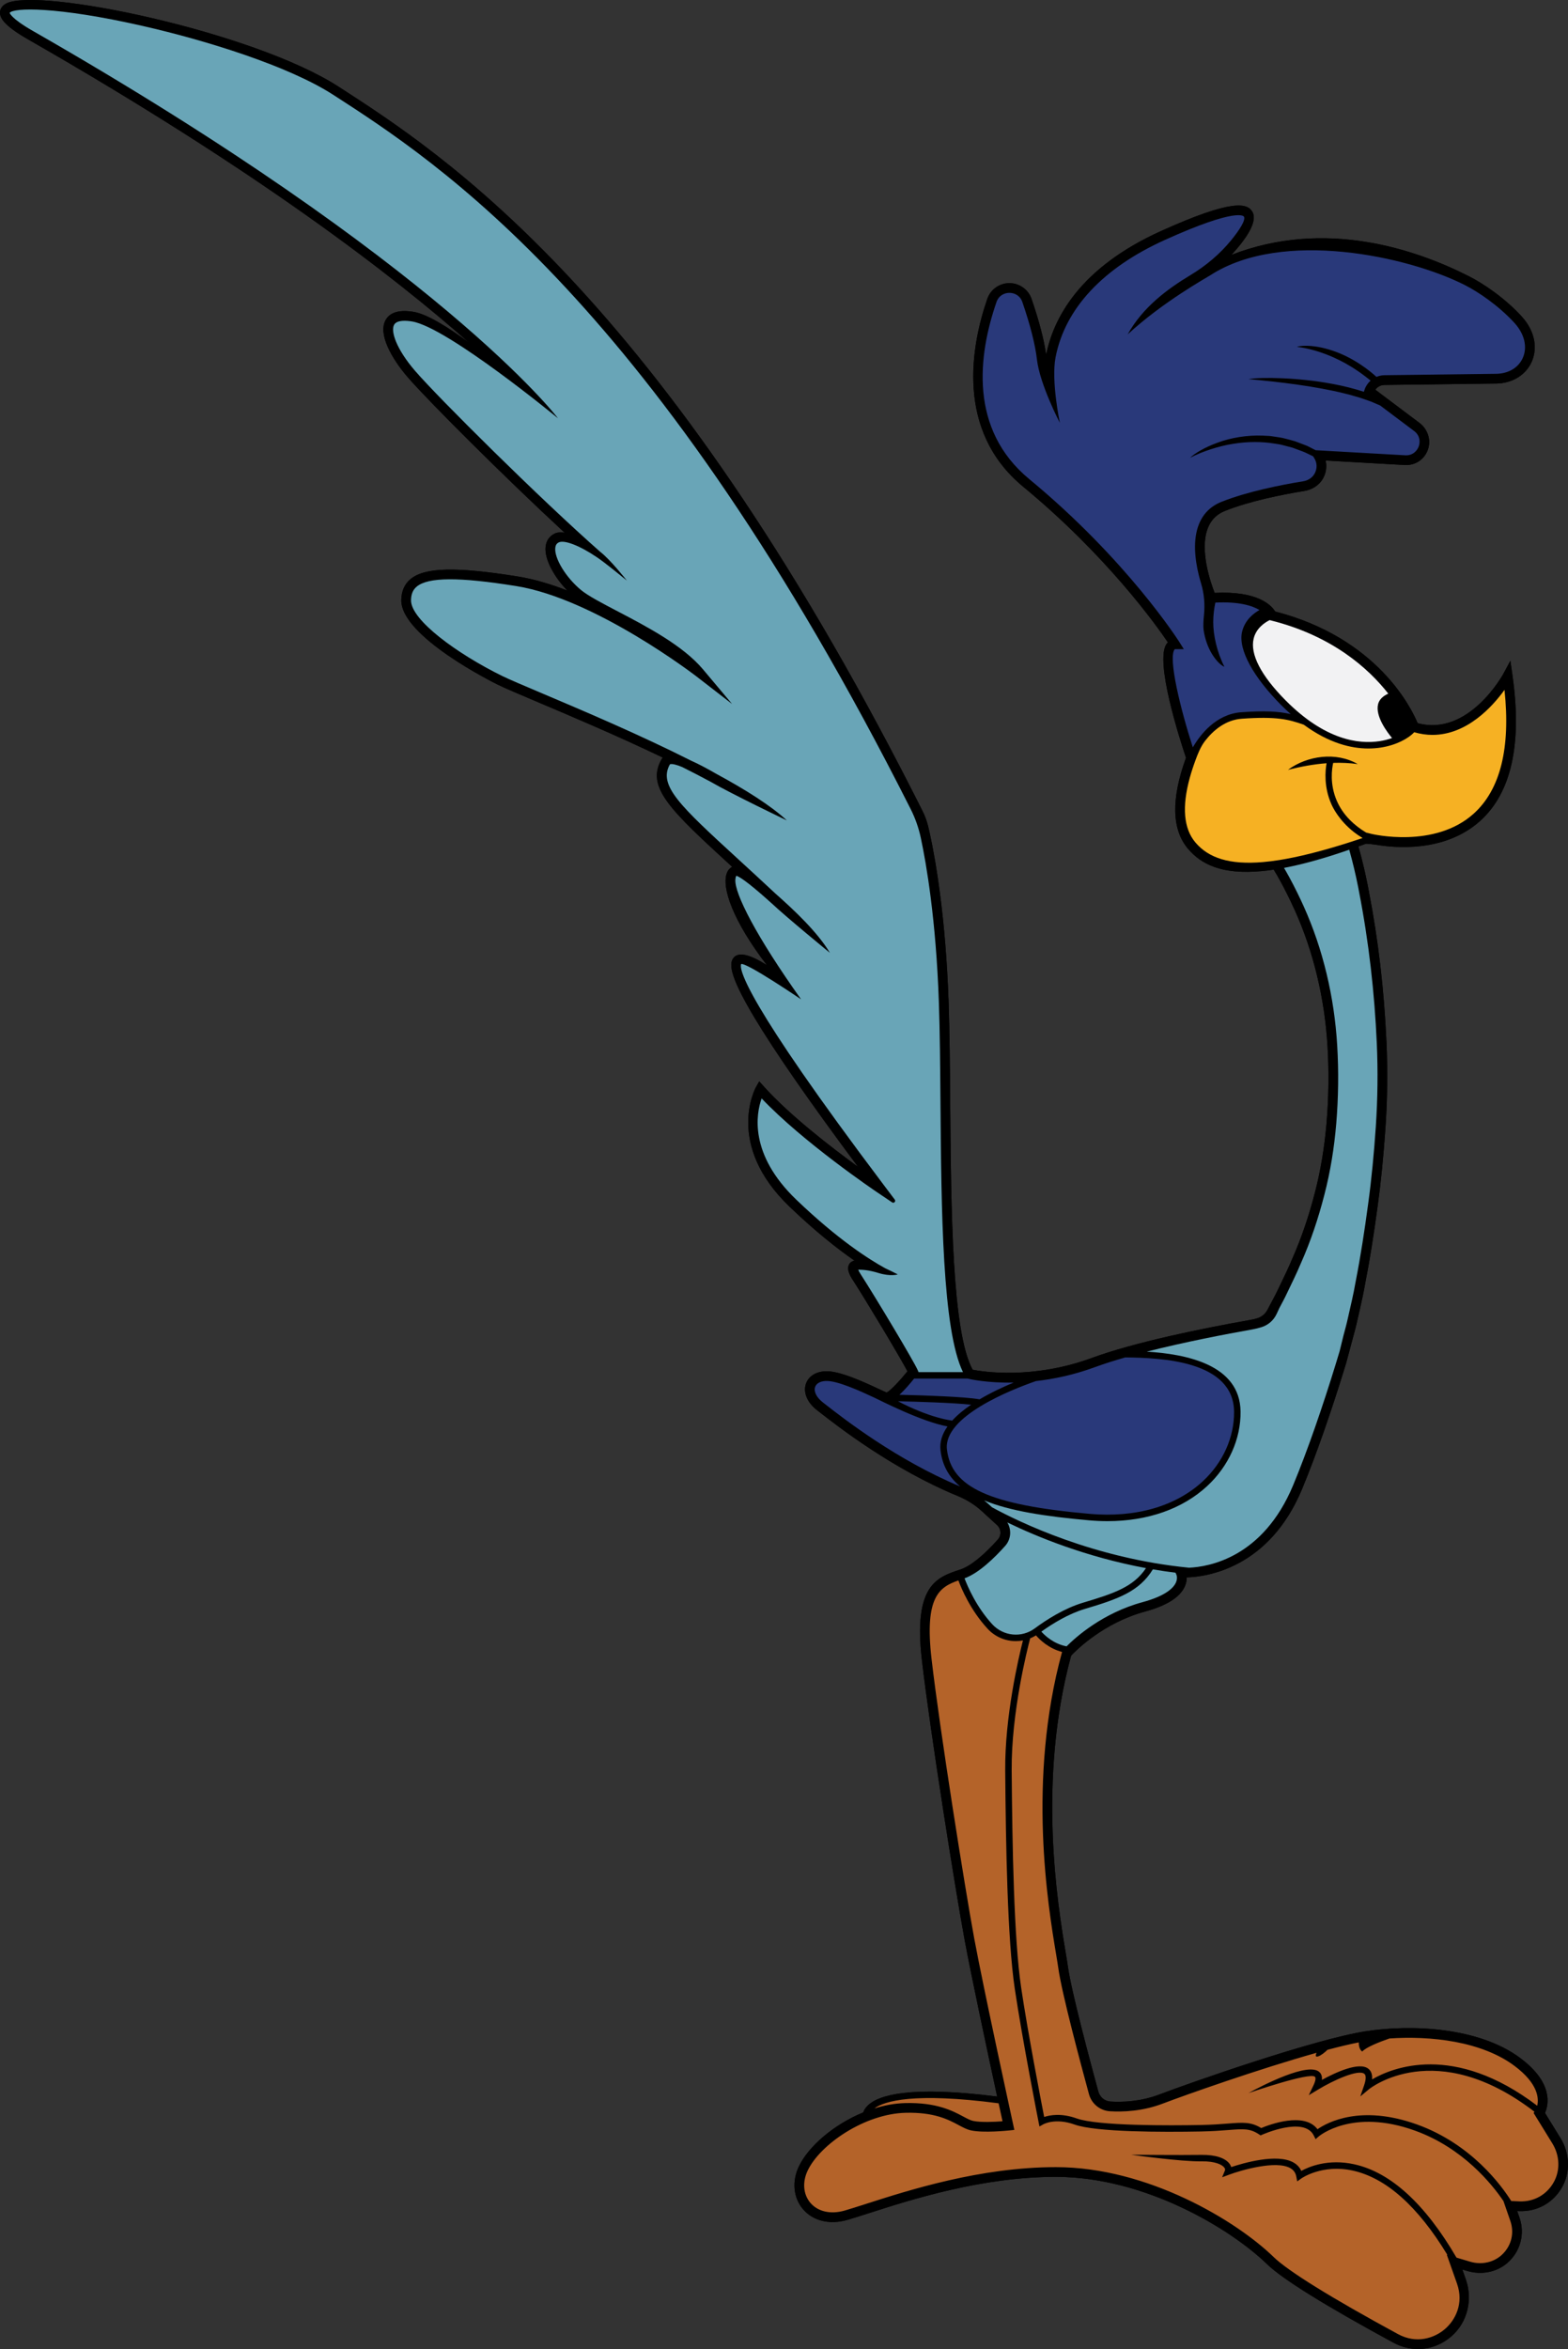 
<svg version="1.1" id="Layer_1" xmlns="http://www.w3.org/2000/svg" xmlns:xlink="http://www.w3.org/1999/xlink" x="0px" y="0px"
     viewBox="0 0 422.482 632.557" enable-background="new 0 0 422.482 632.557" xml:space="preserve">
<rect x="0" y="0" width="422.482" height="632.557" fill="#333333" stroke="none"/>
<path d="M420.469,575.767l-4.185-6.792c0.929-2.086,2.372-8.002-6.61-14.74c-11.18-8.385-29.429-9.151-41.661-7.259
	c-13.994,2.164-47.45,13.911-55.668,17.042c-5.016,1.912-9.903,2.084-13.122,1.889c-1.553-0.093-2.872-1.172-3.285-2.684
	c-2.173-7.961-7.322-27.177-8.199-33.643c-0.126-0.93-0.338-2.2-0.607-3.807c-2.109-12.631-7.699-46.12,1.471-79.942
	c1.272-1.355,8.665-8.812,19.922-11.87c5.824-1.583,9.43-3.862,10.716-6.773c0.401-0.908,0.515-1.737,0.499-2.423
	c5.408-0.166,22.219-2.462,31.101-23.827c3.878-9.328,7.954-21.158,11.542-32.834c0.127-0.415,0.252-0.828,0.378-1.242l2.079-7.783
	c0.318-1.188,0.648-2.415,0.908-3.649l0.426-1.875c0.085-0.372,0.17-0.748,0.255-1.123c0.504-2.22,1.004-4.489,1.389-6.736
	c1.208-6.134,2.283-12.804,3.384-20.983c0.868-6.272,1.555-13.178,2.104-21.117c0.516-7.652,0.607-15.337,0.271-22.843
	c-0.646-14.259-2.208-27.596-4.747-40.709c-0.113-0.582-0.216-1.166-0.332-1.747c-0.684-3.427-1.487-6.795-2.384-10.001
	c-0.033-0.119-0.068-0.24-0.102-0.36c0.672-0.243,1.341-0.484,2.032-0.742c1.01,0.026,1.758,0.166,2.673,0.267
	c4.924,0.851,18.544,2.207,28.113-6.42c8.397-7.573,11.32-20.751,8.689-39.17l-0.563-3.941l-1.886,3.506
	c-0.092,0.173-9.341,17.022-23.108,13.289c-1.572-3.814-10.706-22.914-38.383-30.063c-1.02-1.679-4.67-5.6-16.307-5.008
	c-1.076-2.746-4.193-11.676-1.779-17.578c0.885-2.165,2.4-3.646,4.63-4.528c6.657-2.632,15.239-4.357,21.347-5.349
	c2.029-0.329,3.883-1.461,4.93-3.229c0.91-1.538,1.16-3.308,0.776-4.96l21.316,1.206c2.815,0.156,5.25-1.444,6.22-4.085
	c0.967-2.632-0.033-5.59-2.275-7.274l-11.869-8.917c0.556-0.778,1.458-1.268,2.449-1.281l30.128-0.378
	c4.357-0.055,8.033-2.331,9.592-5.942c1.683-3.897,0.644-8.45-2.779-12.179c-4.531-4.935-10.244-8.777-14.081-10.727
	c-14.5-7.368-38.864-15.587-64.083-5.8c3.776-4.086,7.191-8.895,5.654-11.59c-1.336-2.341-5.304-3.556-24.614,5.162
	c-22.062,9.961-29.021,23.606-30.96,33.353c-0.566-4.046-1.886-9.106-3.927-15.062c-0.872-2.544-3.272-4.255-5.962-4.255h-0.009
	c-2.685,0-5.079,1.694-5.956,4.232c-4.275,12.373-8.718,35.412,9.631,50.557c22.456,18.535,35.724,37.068,39.024,41.937
	c-0.124,0.121-0.239,0.255-0.343,0.402c-3.252,4.538,3.464,25.444,5.226,30.688c-4.053,11.105-3.857,19.364,0.583,24.551
	c3.445,4.022,8.897,6.982,19.856,5.959c0.011-0.001,0.021-0.002,0.032-0.003c1.009-0.095,2.067-0.225,3.172-0.39
	c0.701,1.173,1.329,2.266,1.903,3.324c0.509,0.932,1.011,1.897,1.507,2.877c0.777,1.536,1.538,3.12,2.27,4.751
	c4.994,11.057,8.038,23.69,8.804,36.533c0.408,6.796,0.325,13.742-0.247,20.64c-0.565,6.685-1.625,13.028-3.153,18.863
	c-1.675,6.498-3.742,12.521-6.173,17.968c-0.866,2.09-1.881,4.193-2.864,6.227l-0.86,1.79c-0.418,0.913-0.897,1.811-1.403,2.761
	c-0.192,0.359-0.383,0.717-0.563,1.064l-0.921,1.742c-0.611,1.155-1.683,1.986-2.943,2.332c-0.566,0.155-1.143,0.286-1.729,0.39
	c-13.013,2.307-30.985,5.958-42.699,10.251c-15.853,5.808-29.269,3.697-32.061,3.154c-5.559-10.118-5.818-42.879-6.049-71.84
	c-0.078-9.906-0.153-19.263-0.433-27.283c-0.798-22.881-3.522-38.19-5.023-45.103c-0.175-0.808-0.343-1.524-0.492-2.134
	c-0.346-1.417-0.85-2.788-1.505-4.091c-0.7-1.393-1.399-2.776-2.097-4.149C177.801,79.163,119.426,41.526,91.163,23.303
	C68.136,8.458,10.092-3.567,1.627,0.972C0.23,1.721,0.008,2.793,0,3.366c-0.018,1.345,0.819,3.381,7.517,7.213
	c61.573,35.229,98.378,63.575,118.812,81.656c-5.778-4.258-11.304-7.658-14.857-8.25c-3.844-0.642-6.389,0.094-7.563,2.183
	c-2.135,3.795,1.666,10.439,5.936,15.392c5.356,6.213,26.181,27.011,42.29,41.89c-1.044-0.181-1.981-0.12-2.752,0.266
	c-1.369,0.684-2.188,1.887-2.368,3.479c-0.393,3.463,2.427,8.3,5.847,11.832c-4.475-1.737-9.001-3.094-13.346-3.79
	c-16.725-2.681-25.105-2.47-28.928,0.727c-1.587,1.327-2.415,3.207-2.462,5.59c-0.193,9.81,24.908,22.274,25.977,22.8
	c1.947,0.958,5.972,2.662,11.066,4.819c8.878,3.758,21.428,9.072,33.42,14.827c-0.126,0.136-0.222,0.274-0.296,0.401
	c-4.409,7.572,2.436,13.849,18.972,29.013c0.009,0.009,0.018,0.016,0.027,0.024c-0.658,0.314-1.177,0.919-1.474,1.74
	c-1.389,3.845,1.636,12.776,10.806,24.715c-3.706-2.349-7.125-3.72-8.72-2.234c-1.473,1.371-1.849,4.289,5.303,16.248
	c5.536,9.258,14.931,22.792,27.968,40.294c-7.201-5.249-18.487-13.953-25.39-21.654l-1.214-1.354l-0.898,1.581
	c-0.087,0.152-8.437,15.387,9.068,32.168c6.989,6.701,12.908,11.35,17.483,14.513c-0.536,0.121-0.901,0.346-1.146,0.614
	c-1.323,1.446,0.109,3.678,0.58,4.412c4.398,6.856,12.876,21.04,14.847,24.792c-2.096,2.579-4.63,5.261-5.596,5.711
	c-0.445-0.173-1.385-0.61-2.299-1.035c-3.959-1.841-10.582-4.93-14.345-4.693c-2.6,0.157-4.529,1.47-5.158,3.51
	c-0.709,2.299,0.453,4.969,3.033,6.966l0.803,0.625c4.831,3.77,19.537,15.245,37.166,22.507c2.426,1,4.601,2.374,6.464,4.082
	l4.093,3.751c1.112,1.019,1.184,2.762,0.179,3.886c-3.854,4.311-7.415,7.165-10.027,8.035l-0.239,0.079
	c-6.156,2.048-12.522,4.166-10.185,24.316c2.239,19.309,9.026,61.941,11.546,75.546c1.746,9.432,6.233,30.406,8.738,42.006
	c-23.581-3.02-31.994-0.377-34.875,2.415c-0.705,0.683-1.042,1.34-1.203,1.852c-7.953,3.254-14.746,9.134-17.326,14.494
	c-1.943,4.035-1.537,8.451,1.058,11.525c2.711,3.211,7.189,4.304,11.985,2.925c1.558-0.448,3.499-1.072,5.746-1.793
	c11.409-3.664,30.507-9.797,50.417-9.797c24.007,0,47.164,14.038,56.873,23.474c4.136,4.019,15.595,11.14,34.06,21.166
	c2.136,1.159,4.412,1.731,6.663,1.731c3.229,0,6.405-1.175,9.039-3.474c4.316-3.768,5.743-9.883,3.835-15.286l-0.942-2.665
	l1.326,0.395c3.764,1.122,7.916,0.383,10.868-2.207c3.482-3.054,4.712-7.806,3.221-12.112l-0.632-1.826l0.528,0.022
	c4.732,0.193,8.976-2.1,11.403-6.145C423.208,585.114,423.005,579.882,420.469,575.767z"/>
  <path d="M416.284,568.975c0.929-2.086,2.372-8.002-6.61-14.74c-11.18-8.385-29.429-9.151-41.661-7.259
	c-13.994,2.164-47.45,13.911-55.668,17.042c-5.016,1.912-9.903,2.084-13.122,1.889c-1.553-0.093-2.872-1.172-3.285-2.684
	c-2.173-7.961-7.322-27.177-8.199-33.643c-0.126-0.93-0.338-2.2-0.607-3.807c-2.109-12.631-7.699-46.12,1.471-79.942
	c1.272-1.355,8.665-8.812,19.922-11.87c5.824-1.583,9.43-3.862,10.716-6.773c0.401-0.908,0.515-1.737,0.499-2.423
	c5.408-0.166,22.219-2.462,31.101-23.827c3.878-9.328,7.954-21.158,11.542-32.834c0.127-0.415,0.252-0.828,0.378-1.242l2.079-7.783
	c0.318-1.188,0.648-2.415,0.908-3.649l0.426-1.875c0.085-0.372,0.17-0.748,0.255-1.123c0.504-2.22,1.004-4.489,1.389-6.736
	c1.208-6.134,2.283-12.804,3.384-20.983c0.868-6.272,1.555-13.178,2.104-21.117c0.516-7.652,0.607-15.337,0.271-22.843
	c-0.646-14.259-2.208-27.596-4.747-40.709c-0.113-0.582-0.216-1.166-0.332-1.747c-0.684-3.427-1.487-6.795-2.384-10.001
	c-0.033-0.119-0.068-0.24-0.102-0.36c0.672-0.243,1.341-0.484,2.032-0.742c1.01,0.026,1.758,0.166,2.673,0.267
	c4.924,0.851,18.544,2.207,28.113-6.42c8.397-7.573,11.32-20.751,8.689-39.17l-0.563-3.941l-1.886,3.506
	c-0.092,0.173-9.341,17.022-23.108,13.289c-1.572-3.814-10.706-22.914-38.383-30.063c-1.02-1.679-4.67-5.6-16.307-5.008
	c-1.076-2.746-4.193-11.676-1.779-17.578c0.885-2.165,2.4-3.646,4.63-4.528c6.657-2.632,15.239-4.357,21.347-5.349
	c2.029-0.329,3.883-1.461,4.93-3.229c0.91-1.538,1.16-3.308,0.776-4.96l21.316,1.206c2.815,0.156,5.25-1.444,6.22-4.085
	c0.967-2.632-0.033-5.59-2.275-7.274l-11.869-8.917c0.556-0.778,1.458-1.268,2.449-1.281l30.128-0.378
	c4.357-0.055,8.033-2.331,9.592-5.942c1.683-3.897,0.644-8.45-2.779-12.179c-4.531-4.935-10.244-8.777-14.081-10.727
	c-14.5-7.368-38.864-15.587-64.083-5.8c3.776-4.086,7.191-8.895,5.654-11.59c-1.336-2.341-5.304-3.556-24.614,5.162
	c-22.062,9.961-29.021,23.606-30.96,33.353c-0.566-4.046-1.886-9.106-3.927-15.062c-0.872-2.544-3.272-4.255-5.962-4.255h-0.009
	c-2.685,0-5.079,1.694-5.956,4.232c-4.275,12.373-8.718,35.412,9.631,50.557c22.456,18.535,35.724,37.068,39.024,41.937
	c-0.124,0.121-0.239,0.255-0.343,0.402c-3.252,4.538,3.464,25.444,5.226,30.688c-4.053,11.105-3.857,19.364,0.583,24.551
	c3.445,4.022,8.897,6.982,19.856,5.959c0.011-0.001,0.021-0.002,0.032-0.003c1.009-0.095,2.067-0.225,3.172-0.39
	c0.701,1.173,1.329,2.266,1.903,3.324c0.509,0.932,1.011,1.897,1.507,2.877c0.777,1.536,1.538,3.12,2.27,4.751
	c4.994,11.057,8.038,23.69,8.804,36.533c0.408,6.796,0.325,13.742-0.247,20.64c-0.565,6.685-1.625,13.028-3.153,18.863
	c-1.675,6.498-3.742,12.521-6.173,17.968c-0.866,2.09-1.881,4.193-2.864,6.227l-0.86,1.79c-0.418,0.913-0.897,1.811-1.403,2.761
	c-0.192,0.359-0.383,0.717-0.563,1.064l-0.921,1.742c-0.611,1.155-1.683,1.986-2.943,2.332c-0.566,0.155-1.143,0.286-1.729,0.39
	c-13.013,2.307-30.985,5.958-42.699,10.251c-15.853,5.808-29.269,3.697-32.061,3.154c-5.559-10.118-5.818-42.879-6.049-71.84
	c-0.078-9.906-0.153-19.263-0.433-27.283c-0.798-22.881-3.522-38.19-5.023-45.103c-0.175-0.808-0.343-1.524-0.492-2.134
	c-0.346-1.417-0.85-2.788-1.505-4.091c-0.7-1.393-1.399-2.776-2.097-4.149C177.801,79.163,119.426,41.526,91.163,23.303
	C68.136,8.458,10.092-3.567,1.627,0.972C0.23,1.721,0.008,2.793,0,3.366c-0.018,1.345,0.819,3.381,7.517,7.213
	c61.573,35.229,98.378,63.575,118.812,81.656c-5.778-4.258-11.304-7.658-14.857-8.25c-3.844-0.642-6.389,0.094-7.563,2.183
	c-2.135,3.795,1.666,10.439,5.936,15.392c5.356,6.213,26.181,27.011,42.29,41.89c-1.044-0.181-1.981-0.12-2.752,0.266
	c-1.369,0.684-2.188,1.887-2.368,3.479c-0.393,3.463,2.427,8.3,5.847,11.832c-4.475-1.737-9.001-3.094-13.346-3.79
	c-16.725-2.681-25.105-2.47-28.928,0.727c-1.587,1.327-2.415,3.207-2.462,5.59c-0.193,9.81,24.908,22.274,25.977,22.8
	c1.947,0.958,5.972,2.662,11.066,4.819c8.878,3.758,21.428,9.072,33.42,14.827c-0.126,0.136-0.222,0.274-0.296,0.401
	c-4.409,7.572,2.436,13.849,18.972,29.013c0.009,0.009,0.018,0.016,0.027,0.024c-0.658,0.314-1.177,0.919-1.474,1.74
	c-1.389,3.845,1.636,12.776,10.806,24.715c-3.706-2.349-7.125-3.72-8.72-2.234c-1.473,1.371-1.849,4.289,5.303,16.248
	c5.536,9.258,14.931,22.792,27.968,40.294c-7.201-5.249-18.487-13.953-25.39-21.654l-1.214-1.354l-0.898,1.581
	c-0.087,0.152-8.437,15.387,9.068,32.168c6.989,6.701,12.908,11.35,17.483,14.513c-0.536,0.121-0.901,0.346-1.146,0.614
	c-1.323,1.446,0.109,3.678,0.58,4.412c4.398,6.856,12.876,21.04,14.847,24.792c-2.096,2.579-4.63,5.261-5.596,5.711
	c-0.445-0.173-1.385-0.61-2.299-1.035c-3.959-1.841-10.582-4.93-14.345-4.693c-2.6,0.157-4.529,1.47-5.158,3.51
	c-0.709,2.299,0.453,4.969,3.033,6.966l0.803,0.625c4.831,3.77,19.537,15.245,37.166,22.507c2.426,1,4.601,2.374,6.464,4.082
	l4.093,3.751c1.112,1.019,1.184,2.762,0.179,3.886c-3.854,4.311-7.415,7.165-10.027,8.035l-0.239,0.079
	c-6.156,2.048-12.522,4.166-10.185,24.316c2.239,19.309,9.026,61.941,11.546,75.546c1.746,9.432,6.233,30.406,8.738,42.006
	c-23.581-3.02-31.994-0.377-34.875,2.415c-0.705,0.683-1.042,1.34-1.203,1.852c-7.953,3.254-14.746,9.134-17.326,14.494
	c-1.943,4.035-1.537,8.451,1.058,11.525c2.711,3.211,7.189,4.304,11.985,2.925c1.558-0.448,3.499-1.072,5.746-1.793
	c11.409-3.664,30.507-9.797,50.417-9.797c24.007,0,47.164,14.038,56.873,23.474c4.136,4.019,15.595,11.14,34.06,21.166
	c2.136,1.159,4.412,1.731,6.663,1.731c3.229,0,6.405-1.175,9.039-3.474c4.316-3.768,5.743-9.883,3.835-15.286l-0.942-2.665
	l1.326,0.395c3.764,1.122,7.916,0.383,10.868-2.207c3.482-3.054,4.712-7.806,3.221-12.112l-0.632-1.826l0.528,0.022
	c4.732,0.193,8.976-2.1,11.403-6.145c2.487-4.144,2.284-9.376-0.252-13.491L416.284,568.975z M316.814,426.199
	c-0.683,1.461-2.794,3.555-8.976,5.235c-10.724,2.914-17.979,9.405-20.462,11.895c-3.443-0.658-5.792-2.847-6.797-3.962
	c3.024-2.162,7.294-4.792,11.723-6.114c8.905-2.658,14.63-4.637,18.324-10.659c1.992,0.342,4.026,0.647,6.101,0.907l0.236,0.513
	C316.981,424.053,317.389,424.968,316.814,426.199z M342.096,166.986l0.273,0.068c16.551,4.138,26.319,12.886,31.691,19.729
	c-1.494,0.669-2.418,1.604-2.735,2.798c-0.873,3.289,2.59,7.774,3.749,9.157c-0.993,0.352-2.099,0.653-3.336,0.841
	c-5.727,0.87-14.775-0.333-25.347-10.986c-6.64-6.69-9.614-12.444-8.602-16.64C338.468,169.136,340.812,167.623,342.096,166.986z
	 M316.458,174.892c0.06-0.084,0.071-0.084,0.139-0.084h2.372l-1.264-2.007c-0.137-0.218-14.023-22.03-40.389-43.792
	c-16.264-13.424-13.778-33.331-8.829-47.666c0.632-1.833,2.215-2.486,3.487-2.486c0.001,0,0.003,0,0.004,0
	c1.275,0.001,2.863,0.659,3.493,2.5c2.137,6.238,3.456,11.43,3.917,15.43c0.779,6.751,6.181,17.086,6.181,17.086
	c-0.009-0.025-2.397-11.306-1.159-17.67c2.554-13.123,12.753-24.055,29.497-31.614c19.522-8.813,21.202-6.36,21.262-6.251
	c0.505,0.886-1.099,3.472-3.435,6.335c-3.074,3.767-6.83,6.911-10.995,9.419c-6.143,3.699-12.791,8.582-16.908,15.953
	c9.538-8.79,21.186-15.219,22.372-15.982c19.331-12.444,53.207-5.06,68.483,2.702c3.632,1.847,9.044,5.486,13.339,10.164
	c2.705,2.946,3.566,6.449,2.305,9.371c-1.162,2.689-3.862,4.319-7.221,4.361l-30.128,0.378c-0.743,0.009-1.453,0.179-2.111,0.455
	c-0.417-0.363-0.956-0.879-1.671-1.43c-1.537-1.234-3.751-2.768-6.277-4.027c-2.52-1.267-5.354-2.205-7.839-2.63
	c-2.485-0.431-4.607-0.356-5.669-0.014c5.247,0.619,10.762,2.927,14.658,5.367c0.504,0.277,0.951,0.612,1.397,0.9
	c0.437,0.303,0.879,0.555,1.255,0.856c0.761,0.587,1.467,1.061,2.004,1.519c0.203,0.167,0.384,0.317,0.555,0.458
	c-0.722,0.645-1.294,1.465-1.614,2.426l-0.194,0.583c-2.533-0.827-5.501-1.59-8.614-2.154c-8.977-1.688-18.98-1.859-22.49-1.259
	c8.585,0.76,18.398,1.986,25.837,3.848c0.936,0.209,1.823,0.462,2.668,0.714c0.847,0.246,1.663,0.46,2.403,0.741
	c0.748,0.261,1.453,0.506,2.107,0.734c0.634,0.271,1.219,0.521,1.75,0.749c0.259,0.099,0.496,0.203,0.719,0.308l9.167,6.888
	c1.589,1.194,1.677,2.926,1.23,4.15c-0.447,1.224-1.664,2.487-3.616,2.38l-24.151-1.366c-0.022-0.011-0.037-0.019-0.059-0.03
	c-0.378-0.193-0.839-0.428-1.37-0.7c-0.266-0.135-0.55-0.279-0.85-0.432c-0.308-0.134-0.645-0.251-0.991-0.386
	c-0.696-0.263-1.454-0.55-2.261-0.855c-0.82-0.267-1.719-0.464-2.642-0.714c-0.917-0.282-1.915-0.376-2.924-0.538
	c-0.507-0.062-1.015-0.181-1.538-0.196c-0.522-0.026-1.049-0.052-1.579-0.078c-4.242-0.175-8.691,0.569-12.218,1.893
	c-3.549,1.275-6.224,2.94-7.404,4.072c1.75-0.914,3.641-1.671,5.589-2.299c1.946-0.628,3.948-1.142,5.953-1.451
	c4.003-0.669,7.977-0.625,11.368-0.048c0.425,0.068,0.843,0.134,1.252,0.199c0.41,0.063,0.797,0.199,1.183,0.29
	c0.77,0.2,1.504,0.391,2.199,0.572c1.339,0.518,2.552,0.905,3.516,1.331c0.869,0.419,1.565,0.756,2.077,1.003l0.277,0.428
	c0.82,1.267,0.892,2.801,0.179,4.158c-0.613,1.168-1.792,1.933-3.095,2.143c-6.242,1.01-15.081,2.783-21.994,5.516
	c-2.887,1.142-4.936,3.15-6.09,5.971c-1.734,4.239-1.102,9.56-0.086,13.716c0.201,0.823,0.418,1.601,0.634,2.315
	c0.83,2.743,1.065,5.624,0.78,8.476c-0.151,1.513-0.237,3.055-0.105,4.004c0.325,2.372,1.178,4.768,2.293,6.562
	c1.106,1.802,2.394,3.037,3.316,3.392c-1.988-3.895-3.016-8.457-3.011-12.034c0.002-1.738,0.217-3.651,0.578-5.248
	c6.406-0.314,9.962,0.851,11.884,1.998c-1.607,0.898-3.917,2.686-4.681,5.821c-1.191,4.887,3.28,12.481,10.48,19.737
	c0.884,0.891,1.756,1.7,2.621,2.469c-3.314-0.746-6.999-0.941-13.283-0.501c-6.895,0.483-11.149,6.099-13.097,9.465
	C318.092,191.02,314.71,177.333,316.458,174.892z M344.684,231.592c-1.556,0.247-3.021,0.426-4.41,0.546
	c-9.021,0.776-14.616-1.105-18.15-5.239c-3.198-3.74-3.714-9.604-1.55-17.472c0.428-1.554,0.96-3.186,1.596-4.895
	c0.493-1.323,1.282-3.442,2.535-5.048c2.127-2.729,5.417-5.637,9.906-5.952c9.352-0.656,12.578,0.169,16.676,1.614
	c6.748,4.955,12.731,6.406,17.395,6.406c1.195,0,2.304-0.094,3.316-0.248c4.182-0.633,7.486-2.441,9.04-4.132
	c1.703,0.487,3.345,0.717,4.916,0.717c9.327-0.001,16.208-7.668,19.413-12.117c1.67,15.637-1.11,26.834-8.281,33.311
	c-10.566,9.545-27.407,5.504-27.578,5.46l-1.421-0.353c-1.741-1.046-3.163-2.176-4.327-3.346c-1.676-1.685-2.807-3.452-3.56-5.173
	c-1.98-4.527-1.333-8.733-0.988-10.247c2.189-0.072,4.391,0.016,6.614,0.333c-5.741-3.353-13.551-2.33-18.795,1.543
	c3.455-0.872,6.912-1.518,10.396-1.776c-0.364,2.044-0.754,6.439,1.316,11.064c0.343,0.767,1.998,4.317,6.124,7.529
	c0.691,0.538,1.446,1.048,2.269,1.545c-0.552,0.185-1.088,0.36-1.628,0.537c-0.846,0.278-1.679,0.546-2.496,0.804
	C355.854,229.266,349.799,230.78,344.684,231.592z M231.861,343.066c-0.354-0.551-0.533-0.926-0.623-1.165
	c1.059,0.021,2.602,0.014,5.458,0.89c3.282,1.006,5.189,0.383,5.189,0.383c-1.223-0.64-2.334-1.183-3.344-1.64
	c-4.322-2.364-12.786-7.743-23.988-18.483c-12.824-12.294-10.802-23.174-9.346-27.272c11.204,11.815,30.427,24.806,31.272,25.375
	l3.898,2.624c0.488,0.329,1.061-0.277,0.707-0.746l-2.829-3.752c-37.706-50.007-39.134-58.323-38.56-59.69
	c1.543-0.408,16.149,9.518,16.149,9.518c-12.062-16.925-17.997-28.55-17.71-32.266c0.049-0.627,0.197-0.93,0.242-1.012
	c1.238,0.293,4.889,3.23,9.495,7.381c4.34,4.063,15.734,13.367,15.734,13.367c-3.366-5.61-9.549-11.426-14.687-15.972
	c-3.619-3.38-6.912-6.4-9.883-9.125c-15.803-14.491-21.767-19.961-18.531-25.679c0.56-0.19,1.698,0.085,3.268,0.73
	c2.611,1.303,5.166,2.621,7.614,3.94c5.652,3.289,20.626,10.456,20.626,10.456c-4.272-3.966-11.149-8.297-19.097-12.595
	c-2.394-1.384-4.713-2.616-6.763-3.528c-13.854-6.992-29.458-13.599-39.964-18.047c-5.057-2.141-9.05-3.832-10.931-4.757
	c-11.963-5.887-24.62-15.037-24.515-20.4c0.032-1.636,0.516-2.79,1.523-3.632c3.091-2.584,11.366-2.63,26.835-0.151
	c21.294,3.412,48.227,24.08,48.497,24.288l9.653,7.462l-7.85-9.34c-5.385-6.406-15.16-11.519-23.015-15.627
	c-4.255-2.225-7.929-4.147-9.835-5.72c-4.078-3.365-7.255-8.583-6.935-11.395c0.08-0.706,0.369-1.148,0.937-1.432
	c1.445-0.722,5.53,0.782,10.308,4.019c2.425,1.643,6.358,4.917,8.042,6.265c0,0-4.481-5.696-7.156-7.725
	c-16.16-14.218-43.662-41.506-49.921-48.766c-5.01-5.812-6.628-10.637-5.637-12.399c0.757-1.345,3.365-1.131,4.851-0.883
	c9.591,1.599,39.305,26.07,39.305,26.07c-0.306-0.409-31.852-41.577-141.529-104.33C2.849,4.892,2.625,3.47,2.6,3.47h0
	c0.939-1.4,12.405-1.806,35.823,3.514c16.865,3.831,39.204,10.708,51.322,18.521c28.241,18.208,86.745,55.921,155.633,192.379
	c1.238,2.452,2.15,5.053,2.724,7.739c1.488,6.969,4.09,21.94,4.866,44.186c0.279,7.985,0.353,17.324,0.431,27.212
	c0.227,28.693,0.487,61.067,6.061,72.458h-11.967l-0.246-0.563C246.189,366.499,236.389,350.125,231.861,343.066z M246.301,371.225
	h14.416l0.199,0.049c0.344,0.084,5.011,1.176,12.21,1.024c-2.856,1.182-6.133,2.707-9.189,4.522
	c-3.796-0.719-15.448-1.083-21.595-1.23C243.805,374.249,245.267,372.511,246.301,371.225z M261.663,378.259
	c-1.941,1.311-3.707,2.745-5.107,4.289c-5.479-0.814-11.222-3.449-14.609-5.221C247.135,377.45,256.79,377.737,261.663,378.259z
	 M222.552,378.294l-0.811-0.631c-1.696-1.313-2.513-2.893-2.134-4.125c0.299-0.97,1.325-1.578,2.815-1.669
	c3.095-0.189,9.593,2.832,13.082,4.454c1.619,0.753,12.732,6.491,19.792,7.787c-1.394,1.978-2.144,4.111-1.889,6.373
	c0.462,4.093,2.28,7.279,5.293,9.79C241.583,393.139,227.277,381.98,222.552,378.294z M255.143,390.288
	c-1.002-8.878,17.405-16.102,23.979-18.389c4.742-0.531,10.15-1.646,15.905-3.754c2.466-0.903,5.239-1.78,8.178-2.619
	c9.807,0.102,29.138,0.929,29.304,14.585c0.084,6.887-2.985,13.727-8.42,18.765c-7.285,6.753-18.104,9.871-30.463,8.78
	C266.734,405.284,256.305,400.576,255.143,390.288z M267.289,405.885l-0.948-0.869c-0.381-0.35-0.786-0.672-1.19-0.996
	c6.875,2.841,16.512,4.333,28.319,5.375c1.667,0.147,3.306,0.22,4.916,0.22c10.808,0,20.228-3.286,26.887-9.459
	c5.797-5.373,9.07-12.687,8.979-20.067c-0.154-12.683-14.759-15.474-25.28-16.117c10.188-2.592,21.25-4.707,28.308-5.959
	c0.735-0.13,1.454-0.303,2.162-0.503c0.144-0.04,0.301-0.087,0.466-0.138c1.788-0.549,3.257-1.839,4.051-3.532l0.771-1.646
	c0.019-0.036,0.038-0.072,0.057-0.108c0.669-1.276,1.375-2.542,1.975-3.851c1.277-2.676,2.621-5.349,3.763-8.107
	c2.618-5.865,4.666-12.019,6.289-18.316c1.648-6.295,2.675-12.775,3.227-19.296c0.58-6.989,0.672-14.024,0.251-21.018
	c-0.777-13.043-3.833-25.944-9.031-37.454c-0.552-1.232-1.128-2.445-1.717-3.646c-0.693-1.412-1.406-2.804-2.148-4.161
	c-0.467-0.862-0.949-1.702-1.434-2.532c4.907-0.928,10.707-2.512,17.573-4.897c0.017,0.06,0.036,0.12,0.052,0.181
	c0.915,3.272,1.686,6.54,2.339,9.816c0.093,0.464,0.174,0.928,0.264,1.393c2.644,13.569,4.153,27.096,4.768,40.669
	c0.336,7.519,0.237,15.051-0.268,22.548c-0.483,6.994-1.124,13.983-2.085,20.934c-0.936,6.952-1.998,13.918-3.36,20.836
	c-0.558,3.254-1.331,6.441-2.056,9.666c-0.342,1.622-0.798,3.197-1.215,4.794c0,0-0.568,2.263-1.031,4.198
	c-0.315,1.049-0.631,2.099-0.954,3.153c-3.586,11.687-7.677,23.57-11.569,32.932c-8.106,19.496-22.692,21.995-28.095,22.224l0-0.005
	C294.705,419.632,274.579,409.858,267.289,405.885z M270.83,416.29c1.6-1.793,1.761-4.368,0.578-6.33
	c7.894,3.832,21.117,9.285,37.371,12.305c-3.378,5.048-8.53,6.794-16.976,9.316c-5.04,1.505-9.856,4.593-13.007,6.92
	c-3.545,2.617-8.474,2.125-11.467-1.144c-4.285-4.683-6.619-10.154-7.443-12.344C263.728,423.623,267.946,419.52,270.83,416.29z
	 M269.069,566.377c0.45,2.078,0.812,3.747,1.051,4.843c-2.07,0.158-5.846,0.352-7.945-0.105c-0.746-0.162-1.586-0.612-2.651-1.18
	c-2.851-1.524-7.174-3.827-15.612-3.617c-2.786,0.069-5.596,0.59-8.321,1.442C238.352,565.738,246.297,563.398,269.069,566.377z
	 M404.919,606.933c-2.27,2.287-5.679,3.027-8.767,2.106l-3.714-1.107c-8.483-14.515-17.751-22.981-27.565-25.135
	c-6.994-1.537-12.167,0.646-14.255,1.786c-0.426-0.961-1.137-1.723-2.122-2.276c-4.421-2.481-13.488,0.159-16.755,1.245
	c-0.079-0.267-0.206-0.531-0.378-0.784c-1.128-1.653-3.903-2.558-7.626-2.503c-5.408,0.089-18.995-0.04-18.995-0.04
	c0.549,0.077,13.528,1.878,19.024,1.785c3.639-0.068,5.582,0.9,6.155,1.741c0.261,0.383,0.162,0.622,0.13,0.701l-0.761,1.849
	l1.873-0.699c3.281-1.225,12.637-3.93,16.479-1.773c0.897,0.503,1.427,1.237,1.621,2.242l0.257,1.338l1.108-0.794
	c0.055-0.04,5.607-3.928,13.871-2.114c8.962,1.967,17.525,9.6,25.484,22.699l-0.157-0.047l2.752,7.791
	c1.89,5.353-0.461,9.842-3.291,12.257c-2.831,2.417-7.635,4.034-12.625,1.323c-17.997-9.771-29.576-16.944-33.484-20.742
	c-10.016-9.733-33.913-24.214-58.699-24.214c-20.321,0-39.661,6.211-51.218,9.923c-2.227,0.715-4.15,1.333-5.669,1.77
	c-3.771,1.086-7.232,0.303-9.26-2.097c-1.92-2.274-2.188-5.608-0.699-8.7c3.422-7.108,15.415-15.259,26.344-15.529
	c7.755-0.197,11.548,1.832,14.313,3.309c1.196,0.639,2.228,1.191,3.33,1.43c3.392,0.738,9.957,0.052,10.235,0.023l1.451-0.155
	l-0.311-1.427c-0.08-0.366-8.02-36.741-10.481-50.031c-2.513-13.577-9.285-56.111-11.518-75.371
	c-1.944-16.766,2.126-19.345,7.235-21.131c0.85,2.294,3.255,7.974,7.812,12.953c2.045,2.236,4.847,3.39,7.667,3.39
	c0.64,0,1.28-0.067,1.913-0.187c-1.213,4.794-4.896,20.578-4.779,35.008c0.165,20.412,0.607,45.536,2.572,58.749
	c2.045,13.747,6.377,35.726,6.42,35.947l0.238,1.175l1.048-0.585c0.131-0.073,3.273-1.772,8.393,0.062
	c5.78,2.071,23.766,2.065,33.973,1.875c3.17-0.059,5.564-0.245,7.488-0.395c4.119-0.32,5.828-0.453,8.281,1.183l0.402,0.268
	l0.441-0.199c0.112-0.051,11.262-5.009,13.867,0.203l0.507,1.009l0.85-0.744c0.089-0.076,8.997-7.629,25.848-1.587
	c13.062,4.684,20.919,14.561,23.923,19.006l1.852,5.351C408.041,601.222,407.283,604.551,404.919,606.933z M418.653,587.606
	c-1.892,3.399-5.354,5.332-9.228,5.182l-2.237-0.092c-2.53-4.032-10.694-15.349-25.426-20.631
	c-15.129-5.423-24.128-0.542-26.778,1.298c-3.572-4.782-12.981-1.229-15.164-0.317c-2.754-1.695-4.895-1.528-8.981-1.211
	c-1.901,0.147-4.266,0.332-7.385,0.389c-8.12,0.15-27.628,0.28-33.353-1.772c-4.136-1.481-7.22-0.906-8.76-0.393
	c-0.885-4.54-4.417-22.83-6.201-34.82c-1.949-13.106-2.389-38.152-2.553-58.507c-0.127-15.534,4.225-32.696,4.983-35.562
	c0.537-0.218,1.061-0.48,1.566-0.794c1.001,1.161,3.389,3.501,7.023,4.463c-9.436,34.478-3.75,68.541-1.61,81.365
	c0.265,1.585,0.474,2.838,0.595,3.728c0.897,6.62,6.08,25.969,8.267,33.98c0.707,2.596,2.98,4.448,5.654,4.609
	c3.475,0.208,8.76,0.021,14.211-2.056c6.069-2.312,25.977-9.351,41.456-13.686c-0.294,0.663-0.368,1.229,0.437,0.961
	c0.829-0.276,1.771-1.052,2.514-1.767c3.113-0.83,5.974-1.517,8.423-1.997c-0.022,1.969,0.939,2.455,0.939,2.455
	c1.058-1.176,4.74-2.61,7.328-3.513c11.125-0.762,24.868,0.765,33.73,7.412c6.387,4.79,6.548,8.772,6.087,10.706
	c-22.509-17.093-39.098-10.245-44.502-7.087c0.112-1.286-0.215-2.244-0.978-2.861c-2.508-2.023-9.049,1.081-12.538,2.992
	c0.094-0.892-0.128-1.596-0.666-2.105c-2.974-2.819-15.394,3.619-19.13,5.658c0,0,16.516-5.727,17.93-4.391
	c0.231,0.219,0.243,0.944-0.416,2.327l-1.255,2.632l2.495-1.51c4.208-2.549,10.863-5.552,12.484-4.245
	c0.503,0.406,0.472,1.523-0.086,3.144l-1.012,2.938l2.394-1.981c0.179-0.147,17.922-14.329,44.539,6.109l-0.229,0.336l5.056,8.205
	C420.222,580.359,420.459,584.362,418.653,587.606z"/>
  <path fill="#F6B123" d="M365.51,226.201c0.539-0.177,1.076-0.352,1.628-0.537c-0.822-0.497-1.578-1.007-2.269-1.545
	c-4.126-3.212-5.781-6.762-6.124-7.529c-2.07-4.625-1.68-9.02-1.316-11.064c-3.485,0.258-6.941,0.904-10.396,1.776
	c5.244-3.873,13.054-4.896,18.795-1.543c-2.223-0.317-4.425-0.405-6.614-0.333c-0.345,1.514-0.992,5.72,0.988,10.247
	c0.753,1.722,1.885,3.489,3.56,5.173c1.164,1.17,2.586,2.301,4.327,3.346l1.421,0.353c0.17,0.043,17.011,4.084,27.578-5.46
	c7.171-6.477,9.951-17.674,8.281-33.311c-3.205,4.449-10.086,12.115-19.413,12.117c-1.572,0-3.213-0.23-4.916-0.717
	c-1.554,1.691-4.859,3.498-9.04,4.132c-1.013,0.153-2.121,0.248-3.316,0.248c-4.664,0-10.647-1.451-17.395-6.406
	c-4.098-1.445-7.325-2.27-16.676-1.614c-4.488,0.315-7.778,3.223-9.906,5.952c-1.253,1.607-2.042,3.725-2.535,5.048
	c-0.637,1.709-1.169,3.341-1.596,4.895c-2.165,7.868-1.648,13.732,1.55,17.472c3.534,4.133,9.128,6.015,18.15,5.239
	c1.388-0.119,2.854-0.299,4.41-0.546c5.115-0.812,11.17-2.326,18.33-4.587C363.831,226.747,364.664,226.478,365.51,226.201z"/>
  <path fill="#F2F2F3" d="M346.39,188.593c10.572,10.653,19.62,11.856,25.347,10.986c1.237-0.187,2.343-0.488,3.336-0.841
	c-1.159-1.383-4.621-5.868-3.749-9.157c0.317-1.193,1.241-2.128,2.735-2.798c-5.372-6.843-15.14-15.591-31.691-19.729l-0.273-0.068
	c-1.283,0.636-3.627,2.15-4.307,4.966C336.776,176.149,339.75,181.903,346.39,188.593z"/>
  <path fill="#B46329" d="M418.653,587.606c-1.892,3.399-5.354,5.332-9.228,5.182l-2.237-0.092
	c-2.53-4.032-10.694-15.349-25.426-20.631c-15.129-5.423-24.128-0.542-26.778,1.298c-3.572-4.782-12.981-1.229-15.164-0.317
	c-2.754-1.695-4.895-1.528-8.981-1.211c-1.901,0.147-4.266,0.332-7.385,0.389c-8.12,0.15-27.628,0.28-33.353-1.772
	c-4.136-1.481-7.22-0.906-8.76-0.393c-0.885-4.54-4.417-22.83-6.201-34.82c-1.949-13.106-2.389-38.152-2.553-58.507
	c-0.127-15.534,4.225-32.696,4.983-35.562c0.537-0.218,1.061-0.48,1.566-0.794c1.001,1.161,3.389,3.501,7.023,4.463
	c-9.436,34.478-3.75,68.541-1.61,81.365c0.265,1.585,0.474,2.838,0.595,3.728c0.897,6.62,6.08,25.969,8.267,33.98
	c0.707,2.596,2.98,4.448,5.654,4.609c3.475,0.208,8.76,0.021,14.211-2.056c6.069-2.312,25.977-9.351,41.456-13.686
	c-0.294,0.663-0.368,1.229,0.437,0.961c0.829-0.276,1.771-1.052,2.514-1.767c3.113-0.83,5.974-1.517,8.423-1.997
	c-0.022,1.969,0.939,2.455,0.939,2.455c1.058-1.176,4.74-2.61,7.328-3.513c11.125-0.762,24.868,0.765,33.73,7.412
	c6.387,4.79,6.548,8.772,6.087,10.706c-22.509-17.093-39.098-10.245-44.502-7.087c0.112-1.286-0.215-2.244-0.978-2.861
	c-2.508-2.023-9.049,1.081-12.538,2.992c0.094-0.892-0.128-1.596-0.666-2.105c-2.974-2.819-15.394,3.619-19.13,5.658
	c0,0,16.516-5.727,17.93-4.391c0.231,0.219,0.243,0.944-0.416,2.327l-1.255,2.632l2.495-1.51c4.208-2.549,10.863-5.552,12.484-4.245
	c0.503,0.406,0.472,1.523-0.086,3.144l-1.012,2.938l2.394-1.981c0.179-0.147,17.922-14.329,44.539,6.109l-0.229,0.336l5.056,8.205
	C420.222,580.359,420.459,584.362,418.653,587.606z M405.095,592.713c-3.005-4.445-10.861-14.322-23.923-19.006
	c-16.851-6.042-25.76,1.511-25.848,1.587l-0.85,0.744l-0.507-1.009c-2.605-5.212-13.756-0.254-13.867-0.203l-0.441,0.199
	l-0.402-0.268c-2.454-1.636-4.162-1.503-8.281-1.183c-1.924,0.15-4.318,0.336-7.488,0.395c-10.207,0.19-28.193,0.197-33.973-1.875
	c-5.12-1.834-8.262-0.135-8.393-0.062l-1.048,0.585l-0.238-1.175c-0.043-0.221-4.375-22.2-6.42-35.947
	c-1.965-13.213-2.407-38.338-2.572-58.749c-0.117-14.43,3.566-30.214,4.779-35.008c-0.633,0.12-1.273,0.187-1.913,0.187
	c-2.82,0-5.622-1.154-7.667-3.39c-4.557-4.98-6.962-10.659-7.812-12.953c-5.109,1.786-9.179,4.365-7.235,21.131
	c2.233,19.26,9.005,61.795,11.518,75.371c2.461,13.29,10.401,49.665,10.481,50.031l0.311,1.427l-1.451,0.155
	c-0.278,0.029-6.843,0.715-10.235-0.023c-1.102-0.239-2.134-0.791-3.33-1.43c-2.765-1.477-6.558-3.506-14.313-3.309
	c-10.929,0.27-22.922,8.421-26.344,15.529c-1.489,3.092-1.221,6.426,0.699,8.7c2.028,2.4,5.489,3.183,9.26,2.097
	c1.52-0.438,3.442-1.055,5.669-1.77c11.557-3.711,30.897-9.923,51.218-9.923c24.786,0,48.683,14.481,58.699,24.214
	c3.908,3.798,15.487,10.971,33.484,20.742c4.989,2.711,9.793,1.093,12.625-1.323c2.83-2.415,5.182-6.904,3.291-12.257l-2.752-7.791
	l0.157,0.047c-7.959-13.099-16.522-20.732-25.484-22.699c-8.264-1.814-13.816,2.074-13.871,2.114l-1.108,0.794l-0.257-1.338
	c-0.194-1.006-0.724-1.739-1.621-2.242c-3.843-2.158-13.198,0.548-16.479,1.773l-1.873,0.699l0.761-1.849
	c0.032-0.078,0.131-0.318-0.13-0.701c-0.574-0.841-2.516-1.809-6.155-1.741c-5.496,0.093-18.475-1.708-19.024-1.785
	c0,0,13.588,0.129,18.995,0.04c3.723-0.055,6.499,0.85,7.626,2.503c0.172,0.254,0.299,0.517,0.378,0.784
	c3.267-1.086,12.334-3.726,16.755-1.245c0.985,0.553,1.696,1.315,2.122,2.276c2.088-1.14,7.261-3.323,14.255-1.786
	c9.814,2.154,19.082,10.62,27.565,25.135l3.714,1.107c3.088,0.92,6.497,0.181,8.767-2.106c2.364-2.382,3.122-5.711,2.028-8.869
	L405.095,592.713z M259.523,569.935c1.065,0.569,1.906,1.018,2.651,1.18c2.099,0.456,5.875,0.263,7.945,0.105
	c-0.238-1.096-0.601-2.765-1.051-4.843c-22.771-2.979-30.716-0.639-33.479,1.382c2.725-0.851,5.535-1.373,8.321-1.442
	C252.349,566.108,256.672,568.411,259.523,569.935z"/>
  <g>
	<path fill="#29397A" d="M408.028,86.929c-4.295-4.678-9.706-8.317-13.339-10.164c-15.276-7.762-49.152-15.146-68.483-2.702
		c-1.186,0.764-12.835,7.193-22.372,15.982c4.116-7.372,10.764-12.254,16.908-15.953c4.165-2.508,7.922-5.652,10.995-9.419
		c2.337-2.863,3.94-5.45,3.435-6.335c-0.061-0.108-1.74-2.562-21.262,6.251c-16.744,7.56-26.943,18.492-29.497,31.614
		c-1.238,6.364,1.151,17.645,1.159,17.67c0,0-5.402-10.335-6.181-17.086c-0.461-4.001-1.78-9.192-3.917-15.43
		c-0.631-1.841-2.218-2.498-3.493-2.5c-0.002,0-0.003,0-0.004,0c-1.272,0-2.855,0.652-3.487,2.486
		c-4.949,14.336-7.435,34.242,8.829,47.666c26.366,21.762,40.252,43.574,40.389,43.792l1.264,2.007h-2.372
		c-0.068,0-0.078,0-0.139,0.084c-1.749,2.441,1.633,16.128,4.933,26.364c1.948-3.366,6.202-8.981,13.097-9.465
		c6.284-0.441,9.969-0.246,13.283,0.501c-0.865-0.769-1.737-1.578-2.621-2.469c-7.2-7.256-11.671-14.85-10.48-19.737
		c0.765-3.135,3.074-4.923,4.681-5.821c-1.923-1.148-5.479-2.313-11.884-1.998c-0.36,1.597-0.576,3.51-0.578,5.248
		c-0.004,3.577,1.023,8.139,3.011,12.034c-0.922-0.355-2.21-1.59-3.316-3.392c-1.115-1.795-1.968-4.19-2.293-6.562
		c-0.132-0.949-0.046-2.49,0.105-4.004c0.285-2.852,0.051-5.733-0.78-8.476c-0.216-0.714-0.433-1.492-0.634-2.315
		c-1.017-4.155-1.648-9.477,0.086-13.716c1.154-2.821,3.203-4.829,6.09-5.971c6.912-2.733,15.751-4.505,21.994-5.516
		c1.302-0.211,2.482-0.975,3.095-2.143c0.712-1.357,0.641-2.891-0.179-4.158l-0.277-0.428c-0.512-0.247-1.208-0.583-2.077-1.003
		c-0.964-0.426-2.177-0.813-3.516-1.331c-0.694-0.181-1.429-0.372-2.199-0.572c-0.387-0.091-0.773-0.227-1.183-0.29
		c-0.41-0.065-0.827-0.131-1.252-0.199c-3.391-0.578-7.366-0.621-11.368,0.048c-2.005,0.309-4.007,0.823-5.953,1.451
		c-1.948,0.628-3.839,1.385-5.589,2.299c1.18-1.131,3.855-2.797,7.404-4.072c3.527-1.324,7.976-2.068,12.218-1.893
		c0.53,0.026,1.057,0.052,1.579,0.078c0.523,0.015,1.031,0.134,1.538,0.196c1.009,0.163,2.006,0.257,2.924,0.538
		c0.923,0.249,1.822,0.447,2.642,0.714c0.807,0.305,1.565,0.592,2.261,0.855c0.346,0.135,0.683,0.252,0.991,0.386
		c0.3,0.152,0.584,0.296,0.85,0.432c0.531,0.271,0.992,0.507,1.37,0.7c0.022,0.011,0.037,0.019,0.059,0.03l24.151,1.366
		c1.953,0.107,3.169-1.155,3.616-2.38c0.447-1.224,0.359-2.957-1.23-4.15l-9.167-6.888c-0.223-0.105-0.461-0.209-0.719-0.308
		c-0.531-0.227-1.117-0.478-1.75-0.749c-0.655-0.228-1.359-0.474-2.107-0.734c-0.74-0.281-1.557-0.495-2.403-0.741
		c-0.845-0.252-1.732-0.505-2.668-0.714c-7.439-1.863-17.252-3.088-25.837-3.848c3.509-0.6,13.513-0.429,22.49,1.259
		c3.114,0.564,6.082,1.327,8.614,2.154l0.194-0.583c0.32-0.961,0.891-1.782,1.614-2.426c-0.171-0.141-0.352-0.291-0.555-0.458
		c-0.538-0.458-1.244-0.932-2.004-1.519c-0.376-0.301-0.818-0.553-1.255-0.856c-0.446-0.288-0.893-0.623-1.397-0.9
		c-3.896-2.44-9.411-4.748-14.658-5.367c1.062-0.342,3.184-0.417,5.669,0.014c2.485,0.425,5.319,1.363,7.839,2.63
		c2.526,1.259,4.74,2.793,6.277,4.027c0.715,0.551,1.254,1.067,1.671,1.43c0.658-0.276,1.368-0.445,2.111-0.455l30.128-0.378
		c3.36-0.042,6.06-1.673,7.221-4.361C411.594,93.378,410.733,89.875,408.028,86.929z"/>
    <path fill="#29397A" d="M256.556,382.549c-5.479-0.814-11.222-3.449-14.609-5.221c5.188,0.122,14.843,0.409,19.717,0.931
		C259.723,379.57,257.956,381.005,256.556,382.549z M273.127,372.297c-7.2,0.152-11.867-0.94-12.21-1.024l-0.199-0.049h-14.416
		c-1.035,1.286-2.496,3.024-3.959,4.365c6.147,0.146,17.8,0.511,21.595,1.23C266.993,375.005,270.271,373.48,273.127,372.297z
		 M253.408,390.484c-0.255-2.262,0.495-4.395,1.889-6.373c-7.059-1.296-18.172-7.035-19.792-7.787
		c-3.489-1.623-9.988-4.644-13.082-4.454c-1.49,0.09-2.516,0.698-2.815,1.669c-0.379,1.231,0.438,2.812,2.134,4.125l0.811,0.631
		c4.725,3.687,19.03,14.845,36.148,21.98C255.688,397.763,253.87,394.577,253.408,390.484z M303.204,365.525
		c-2.939,0.84-5.712,1.716-8.178,2.619c-5.754,2.109-11.162,3.223-15.905,3.754c-6.574,2.287-24.981,9.51-23.979,18.389
		c1.162,10.289,11.591,14.996,38.482,17.369c12.36,1.09,23.178-2.028,30.463-8.78c5.436-5.039,8.505-11.878,8.42-18.765
		C332.343,366.454,313.011,365.627,303.204,365.525z"/>
</g>
  <g>
	<path fill="#69A5B7" d="M252.967,269.809c-0.776-22.246-3.378-37.217-4.866-44.186c-0.574-2.687-1.486-5.287-2.724-7.739
		C176.49,81.425,117.985,43.712,89.744,25.504c-12.118-7.813-34.457-14.69-51.322-18.521C15.004,1.664,3.538,2.07,2.599,3.47h0
		c0.026,0,0.25,1.422,6.219,4.837c109.677,62.753,141.223,103.921,141.529,104.33c0,0-29.713-24.471-39.305-26.07
		c-1.486-0.248-4.094-0.462-4.851,0.883c-0.991,1.762,0.627,6.588,5.637,12.399c6.259,7.26,33.761,34.548,49.921,48.766
		c2.674,2.029,7.156,7.725,7.156,7.725c-1.683-1.347-5.616-4.622-8.042-6.265c-4.778-3.237-8.862-4.741-10.308-4.019
		c-0.568,0.284-0.857,0.726-0.937,1.432c-0.32,2.812,2.857,8.03,6.935,11.395c1.907,1.573,5.581,3.495,9.835,5.72
		c7.854,4.108,17.63,9.222,23.015,15.627l7.85,9.34l-9.653-7.462c-0.27-0.208-27.204-20.876-48.497-24.288
		c-15.469-2.479-23.744-2.433-26.835,0.151c-1.007,0.842-1.491,1.996-1.523,3.632c-0.106,5.363,12.551,14.513,24.515,20.4
		c1.881,0.925,5.875,2.616,10.931,4.757c10.506,4.448,26.11,11.054,39.964,18.047c2.05,0.912,4.369,2.144,6.763,3.528
		c7.947,4.298,14.825,8.628,19.097,12.595c0,0-14.973-7.166-20.626-10.456c-2.449-1.319-5.003-2.637-7.614-3.94
		c-1.571-0.644-2.708-0.92-3.268-0.73c-3.236,5.718,2.728,11.188,18.531,25.679c2.971,2.725,6.264,5.745,9.883,9.125
		c5.138,4.546,11.321,10.361,14.687,15.972c0,0-11.395-9.304-15.734-13.367c-4.606-4.151-8.257-7.088-9.495-7.381
		c-0.045,0.082-0.193,0.385-0.242,1.012c-0.286,3.716,5.648,15.341,17.71,32.266c0,0-14.606-9.926-16.149-9.518
		c-0.574,1.367,0.854,9.683,38.56,59.69l2.829,3.752c0.354,0.47-0.219,1.075-0.707,0.746l-3.898-2.624
		c-0.845-0.569-20.068-13.561-31.272-25.375c-1.456,4.097-3.478,14.977,9.346,27.272c11.202,10.74,19.666,16.119,23.988,18.483
		c1.01,0.458,2.121,1.001,3.344,1.64c0,0-1.907,0.623-5.189-0.383c-2.857-0.875-4.4-0.869-5.458-0.89
		c0.09,0.239,0.269,0.613,0.623,1.165c4.528,7.059,14.328,23.433,15.385,25.85l0.246,0.563h11.967
		c-5.573-11.391-5.833-43.765-6.061-72.458C253.32,287.133,253.246,277.794,252.967,269.809z"/>
    <path fill="#69A5B7" d="M316.963,424.014c0.018,0.039,0.426,0.954-0.149,2.186c-0.683,1.461-2.794,3.555-8.976,5.235
		c-10.724,2.914-17.979,9.405-20.462,11.895c-3.443-0.658-5.792-2.847-6.797-3.962c3.024-2.162,7.294-4.792,11.723-6.114
		c8.905-2.658,14.63-4.637,18.324-10.659c1.992,0.342,4.026,0.647,6.101,0.907L316.963,424.014z M370.961,280.87
		c-0.615-13.573-2.124-27.1-4.768-40.669c-0.09-0.464-0.171-0.928-0.264-1.393c-0.653-3.275-1.424-6.543-2.339-9.816
		c-0.017-0.06-0.036-0.12-0.052-0.181c-6.866,2.385-12.667,3.969-17.573,4.897c0.486,0.83,0.967,1.67,1.434,2.532
		c0.742,1.357,1.455,2.749,2.148,4.161c0.589,1.2,1.165,2.414,1.717,3.646c5.198,11.509,8.254,24.411,9.031,37.454
		c0.421,6.993,0.328,14.029-0.251,21.018c-0.552,6.52-1.578,13.001-3.227,19.296c-1.623,6.297-3.672,12.451-6.289,18.316
		c-1.142,2.758-2.486,5.431-3.763,8.107c-0.6,1.309-1.306,2.575-1.975,3.851c-0.019,0.036-0.038,0.072-0.057,0.108l-0.771,1.646
		c-0.794,1.693-2.263,2.983-4.051,3.532c-0.165,0.051-0.322,0.097-0.466,0.138c-0.708,0.199-1.427,0.372-2.162,0.503
		c-7.059,1.252-18.121,3.367-28.308,5.959c10.521,0.643,25.126,3.434,25.28,16.117c0.09,7.379-3.182,14.694-8.979,20.067
		c-6.66,6.173-16.08,9.459-26.887,9.459c-1.61,0-3.249-0.073-4.916-0.22c-11.807-1.042-21.444-2.533-28.319-5.375
		c0.404,0.324,0.809,0.647,1.19,0.996l0.948,0.869c7.29,3.973,27.416,13.747,53.039,16.265l0,0.005
		c5.403-0.229,19.99-2.728,28.095-22.224c3.892-9.362,7.983-21.246,11.569-32.932c0.323-1.054,0.639-2.104,0.954-3.153
		c0.463-1.935,1.031-4.198,1.031-4.198c0.417-1.597,0.872-3.172,1.215-4.794c0.726-3.225,1.498-6.412,2.056-9.666
		c1.362-6.918,2.423-13.884,3.36-20.836c0.961-6.951,1.602-13.94,2.085-20.934C371.199,295.921,371.297,288.389,370.961,280.87z
		 M308.779,422.265c-16.254-3.02-29.476-8.473-37.371-12.305c1.183,1.962,1.022,4.538-0.578,6.33
		c-2.883,3.23-7.102,7.332-10.945,8.722c0.824,2.189,3.158,7.66,7.443,12.344c2.993,3.269,7.922,3.761,11.467,1.144
		c3.152-2.326,7.967-5.415,13.007-6.92C300.249,429.059,305.401,427.313,308.779,422.265z"/>
</g>
  <g>
</g>
  <g>
</g>
  <g>
</g>
  <g>
</g>
  <g>
</g>
</svg>
